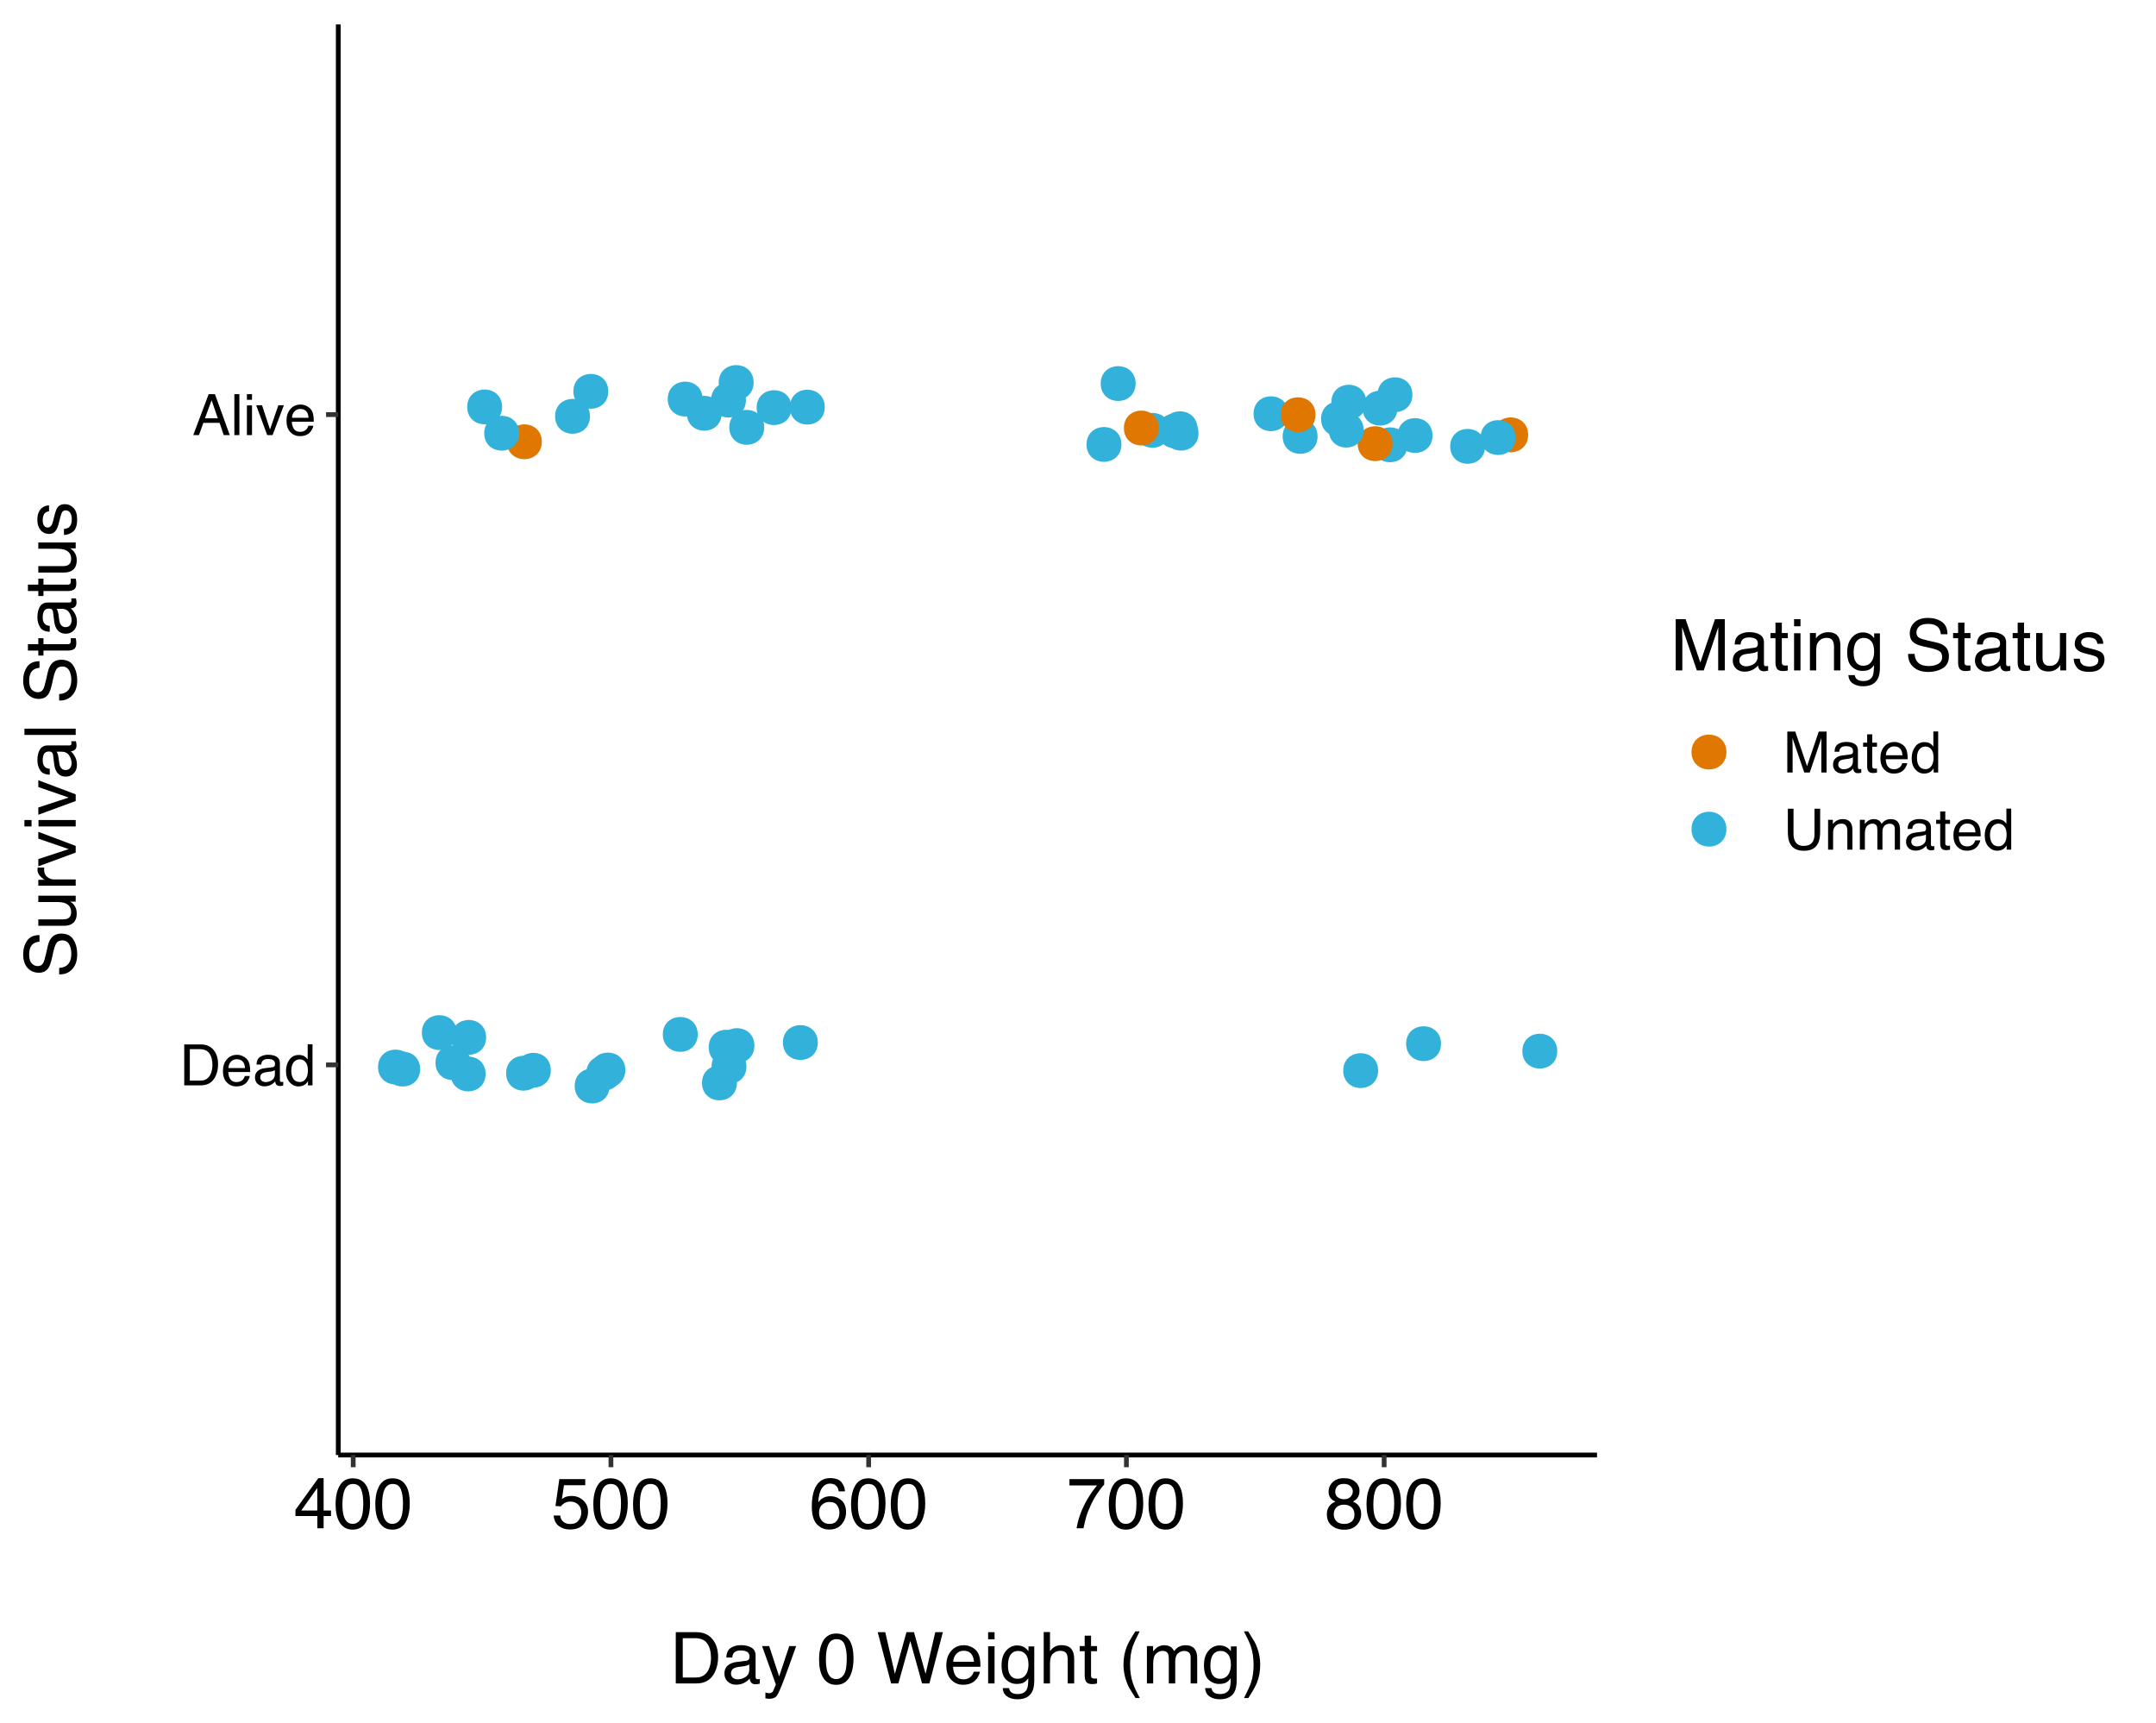 <?xml version="1.0" encoding="UTF-8"?>
<svg xmlns="http://www.w3.org/2000/svg" xmlns:xlink="http://www.w3.org/1999/xlink" width="483pt" height="386pt" viewBox="0 0 483 386" version="1.1">
<defs>
<g>
<symbol overflow="visible" id="glyph0-0">
<path style="stroke:none;" d="M 0.406 0 L 0.406 -9.172 L 7.703 -9.172 L 7.703 0 Z M 6.547 -1.156 L 6.547 -8.031 L 1.562 -8.031 L 1.562 -1.156 Z M 6.547 -1.156 "/>
</symbol>
<symbol overflow="visible" id="glyph0-1">
<path style="stroke:none;" d="M 4.5 -1.062 C 4.914 -1.062 5.258 -1.102 5.531 -1.188 C 6.02 -1.352 6.414 -1.664 6.719 -2.125 C 6.969 -2.5 7.145 -2.977 7.25 -3.562 C 7.312 -3.906 7.344 -4.223 7.344 -4.516 C 7.344 -5.648 7.117 -6.531 6.672 -7.156 C 6.223 -7.789 5.492 -8.109 4.484 -8.109 L 2.281 -8.109 L 2.281 -1.062 Z M 1.031 -9.172 L 4.75 -9.172 C 6.008 -9.172 6.988 -8.723 7.688 -7.828 C 8.301 -7.023 8.609 -5.992 8.609 -4.734 C 8.609 -3.754 8.426 -2.875 8.062 -2.094 C 7.414 -0.695 6.305 0 4.734 0 L 1.031 0 Z M 1.031 -9.172 "/>
</symbol>
<symbol overflow="visible" id="glyph0-2">
<path style="stroke:none;" d="M 3.609 -6.844 C 4.086 -6.844 4.547 -6.727 4.984 -6.5 C 5.43 -6.281 5.773 -5.992 6.016 -5.641 C 6.234 -5.305 6.379 -4.914 6.453 -4.469 C 6.523 -4.156 6.562 -3.66 6.562 -2.984 L 1.656 -2.984 C 1.676 -2.305 1.836 -1.758 2.141 -1.344 C 2.441 -0.938 2.906 -0.734 3.531 -0.734 C 4.113 -0.734 4.582 -0.926 4.938 -1.312 C 5.133 -1.539 5.273 -1.801 5.359 -2.094 L 6.469 -2.094 C 6.438 -1.852 6.336 -1.582 6.172 -1.281 C 6.016 -0.977 5.832 -0.727 5.625 -0.531 C 5.281 -0.195 4.859 0.023 4.359 0.141 C 4.086 0.203 3.781 0.234 3.438 0.234 C 2.602 0.234 1.895 -0.066 1.312 -0.672 C 0.738 -1.273 0.453 -2.125 0.453 -3.219 C 0.453 -4.289 0.742 -5.16 1.328 -5.828 C 1.91 -6.504 2.672 -6.844 3.609 -6.844 Z M 5.406 -3.875 C 5.363 -4.363 5.258 -4.754 5.094 -5.047 C 4.781 -5.586 4.266 -5.859 3.547 -5.859 C 3.023 -5.859 2.586 -5.672 2.234 -5.297 C 1.891 -4.93 1.707 -4.457 1.688 -3.875 Z M 3.5 -6.859 Z M 3.5 -6.859 "/>
</symbol>
<symbol overflow="visible" id="glyph0-3">
<path style="stroke:none;" d="M 1.688 -1.781 C 1.688 -1.457 1.805 -1.203 2.047 -1.016 C 2.285 -0.828 2.566 -0.734 2.891 -0.734 C 3.285 -0.734 3.664 -0.82 4.031 -1 C 4.656 -1.312 4.969 -1.812 4.969 -2.5 L 4.969 -3.406 C 4.832 -3.32 4.656 -3.25 4.438 -3.188 C 4.227 -3.125 4.02 -3.082 3.812 -3.062 L 3.125 -2.969 C 2.719 -2.914 2.41 -2.832 2.203 -2.719 C 1.859 -2.52 1.688 -2.207 1.688 -1.781 Z M 4.406 -4.062 C 4.664 -4.094 4.844 -4.195 4.938 -4.375 C 4.977 -4.477 5 -4.625 5 -4.812 C 5 -5.195 4.863 -5.473 4.594 -5.641 C 4.32 -5.816 3.93 -5.906 3.422 -5.906 C 2.836 -5.906 2.422 -5.75 2.172 -5.438 C 2.035 -5.258 1.945 -5 1.906 -4.656 L 0.859 -4.656 C 0.879 -5.477 1.145 -6.051 1.656 -6.375 C 2.176 -6.695 2.773 -6.859 3.453 -6.859 C 4.234 -6.859 4.875 -6.707 5.375 -6.406 C 5.852 -6.102 6.094 -5.633 6.094 -5 L 6.094 -1.156 C 6.094 -1.031 6.117 -0.93 6.172 -0.859 C 6.223 -0.797 6.32 -0.766 6.469 -0.766 C 6.52 -0.766 6.578 -0.766 6.641 -0.766 C 6.703 -0.773 6.77 -0.785 6.844 -0.797 L 6.844 0.031 C 6.664 0.082 6.531 0.113 6.438 0.125 C 6.352 0.133 6.227 0.141 6.062 0.141 C 5.676 0.141 5.395 0.004 5.219 -0.266 C 5.133 -0.41 5.07 -0.617 5.031 -0.891 C 4.801 -0.586 4.473 -0.328 4.047 -0.109 C 3.617 0.109 3.145 0.219 2.625 0.219 C 2 0.219 1.488 0.031 1.094 -0.344 C 0.707 -0.719 0.516 -1.188 0.516 -1.75 C 0.516 -2.375 0.707 -2.859 1.094 -3.203 C 1.477 -3.547 1.988 -3.754 2.625 -3.828 Z M 3.484 -6.859 Z M 3.484 -6.859 "/>
</symbol>
<symbol overflow="visible" id="glyph0-4">
<path style="stroke:none;" d="M 1.531 -3.266 C 1.531 -2.547 1.68 -1.945 1.984 -1.469 C 2.297 -0.988 2.785 -0.75 3.453 -0.75 C 3.973 -0.75 4.398 -0.973 4.734 -1.422 C 5.078 -1.867 5.25 -2.508 5.25 -3.344 C 5.25 -4.188 5.07 -4.812 4.719 -5.219 C 4.375 -5.625 3.945 -5.828 3.438 -5.828 C 2.875 -5.828 2.414 -5.609 2.062 -5.172 C 1.707 -4.742 1.531 -4.109 1.531 -3.266 Z M 3.234 -6.812 C 3.742 -6.812 4.172 -6.703 4.516 -6.484 C 4.711 -6.359 4.941 -6.141 5.203 -5.828 L 5.203 -9.203 L 6.281 -9.203 L 6.281 0 L 5.266 0 L 5.266 -0.938 C 5.004 -0.52 4.691 -0.219 4.328 -0.031 C 3.973 0.145 3.566 0.234 3.109 0.234 C 2.359 0.234 1.707 -0.078 1.156 -0.703 C 0.613 -1.328 0.344 -2.16 0.344 -3.203 C 0.344 -4.18 0.594 -5.023 1.094 -5.734 C 1.594 -6.453 2.305 -6.812 3.234 -6.812 Z M 3.234 -6.812 "/>
</symbol>
<symbol overflow="visible" id="glyph0-5">
<path style="stroke:none;" d="M 5.688 -3.766 L 4.297 -7.812 L 2.812 -3.766 Z M 3.641 -9.172 L 5.047 -9.172 L 8.375 0 L 7.016 0 L 6.094 -2.75 L 2.453 -2.75 L 1.469 0 L 0.188 0 Z M 3.641 -9.172 "/>
</symbol>
<symbol overflow="visible" id="glyph0-6">
<path style="stroke:none;" d="M 0.859 -9.172 L 1.984 -9.172 L 1.984 0 L 0.859 0 Z M 0.859 -9.172 "/>
</symbol>
<symbol overflow="visible" id="glyph0-7">
<path style="stroke:none;" d="M 0.828 -6.656 L 1.969 -6.656 L 1.969 0 L 0.828 0 Z M 0.828 -9.172 L 1.969 -9.172 L 1.969 -7.906 L 0.828 -7.906 Z M 0.828 -9.172 "/>
</symbol>
<symbol overflow="visible" id="glyph0-8">
<path style="stroke:none;" d="M 1.375 -6.688 L 3.156 -1.25 L 5.031 -6.688 L 6.266 -6.688 L 3.734 0 L 2.531 0 L 0.062 -6.688 Z M 1.375 -6.688 "/>
</symbol>
<symbol overflow="visible" id="glyph0-9">
<path style="stroke:none;" d="M 0.938 -9.172 L 2.719 -9.172 L 5.359 -1.422 L 7.984 -9.172 L 9.734 -9.172 L 9.734 0 L 8.562 0 L 8.562 -5.422 C 8.562 -5.609 8.562 -5.914 8.562 -6.344 C 8.57 -6.781 8.578 -7.242 8.578 -7.734 L 5.969 0 L 4.734 0 L 2.094 -7.734 L 2.094 -7.453 C 2.094 -7.234 2.098 -6.895 2.109 -6.438 C 2.117 -5.977 2.125 -5.641 2.125 -5.422 L 2.125 0 L 0.938 0 Z M 0.938 -9.172 "/>
</symbol>
<symbol overflow="visible" id="glyph0-10">
<path style="stroke:none;" d="M 1.047 -8.562 L 2.188 -8.562 L 2.188 -6.688 L 3.25 -6.688 L 3.25 -5.781 L 2.188 -5.781 L 2.188 -1.406 C 2.188 -1.176 2.266 -1.02 2.422 -0.938 C 2.516 -0.895 2.66 -0.875 2.859 -0.875 C 2.91 -0.875 2.969 -0.875 3.031 -0.875 C 3.094 -0.875 3.164 -0.879 3.25 -0.891 L 3.25 0 C 3.125 0.039 2.988 0.066 2.844 0.078 C 2.707 0.098 2.562 0.109 2.406 0.109 C 1.875 0.109 1.516 -0.023 1.328 -0.297 C 1.141 -0.566 1.047 -0.914 1.047 -1.344 L 1.047 -5.781 L 0.141 -5.781 L 0.141 -6.688 L 1.047 -6.688 Z M 1.047 -8.562 "/>
</symbol>
<symbol overflow="visible" id="glyph0-11">
<path style="stroke:none;" d="M 2.328 -9.172 L 2.328 -3.5 C 2.328 -2.832 2.453 -2.281 2.703 -1.844 C 3.066 -1.176 3.691 -0.844 4.578 -0.844 C 5.629 -0.844 6.344 -1.203 6.719 -1.922 C 6.926 -2.316 7.031 -2.844 7.031 -3.5 L 7.031 -9.172 L 8.297 -9.172 L 8.297 -4.031 C 8.297 -2.895 8.141 -2.023 7.828 -1.422 C 7.273 -0.305 6.223 0.25 4.672 0.25 C 3.117 0.25 2.066 -0.305 1.516 -1.422 C 1.211 -2.023 1.062 -2.895 1.062 -4.031 L 1.062 -9.172 Z M 4.688 -9.172 Z M 4.688 -9.172 "/>
</symbol>
<symbol overflow="visible" id="glyph0-12">
<path style="stroke:none;" d="M 0.828 -6.688 L 1.891 -6.688 L 1.891 -5.75 C 2.211 -6.133 2.551 -6.41 2.906 -6.578 C 3.258 -6.754 3.648 -6.844 4.078 -6.844 C 5.023 -6.844 5.664 -6.508 6 -5.844 C 6.188 -5.488 6.281 -4.973 6.281 -4.297 L 6.281 0 L 5.141 0 L 5.141 -4.219 C 5.141 -4.625 5.078 -4.953 4.953 -5.203 C 4.754 -5.617 4.395 -5.828 3.875 -5.828 C 3.602 -5.828 3.383 -5.801 3.219 -5.75 C 2.906 -5.656 2.633 -5.473 2.406 -5.203 C 2.219 -4.984 2.094 -4.754 2.031 -4.516 C 1.977 -4.273 1.953 -3.938 1.953 -3.5 L 1.953 0 L 0.828 0 Z M 3.469 -6.859 Z M 3.469 -6.859 "/>
</symbol>
<symbol overflow="visible" id="glyph0-13">
<path style="stroke:none;" d="M 0.828 -6.688 L 1.938 -6.688 L 1.938 -5.75 C 2.207 -6.07 2.445 -6.305 2.656 -6.453 C 3.031 -6.711 3.453 -6.844 3.922 -6.844 C 4.453 -6.844 4.883 -6.711 5.219 -6.453 C 5.395 -6.297 5.562 -6.07 5.719 -5.781 C 5.969 -6.145 6.258 -6.41 6.594 -6.578 C 6.926 -6.754 7.305 -6.844 7.734 -6.844 C 8.629 -6.844 9.238 -6.52 9.562 -5.875 C 9.738 -5.52 9.828 -5.047 9.828 -4.453 L 9.828 0 L 8.656 0 L 8.656 -4.656 C 8.656 -5.094 8.539 -5.395 8.312 -5.562 C 8.094 -5.727 7.828 -5.812 7.516 -5.812 C 7.066 -5.812 6.68 -5.664 6.359 -5.375 C 6.047 -5.082 5.891 -4.586 5.891 -3.891 L 5.891 0 L 4.75 0 L 4.75 -4.375 C 4.75 -4.82 4.695 -5.148 4.594 -5.359 C 4.414 -5.672 4.094 -5.828 3.625 -5.828 C 3.207 -5.828 2.82 -5.66 2.469 -5.328 C 2.125 -5.004 1.953 -4.41 1.953 -3.547 L 1.953 0 L 0.828 0 Z M 0.828 -6.688 "/>
</symbol>
<symbol overflow="visible" id="glyph1-0">
<path style="stroke:none;" d="M 0.516 0 L 0.516 -11.484 L 9.625 -11.484 L 9.625 0 Z M 8.188 -1.438 L 8.188 -10.047 L 1.953 -10.047 L 1.953 -1.438 Z M 8.188 -1.438 "/>
</symbol>
<symbol overflow="visible" id="glyph1-1">
<path style="stroke:none;" d="M 5.297 -3.969 L 5.297 -9.031 L 1.703 -3.969 Z M 5.312 0 L 5.312 -2.734 L 0.406 -2.734 L 0.406 -4.109 L 5.531 -11.219 L 6.719 -11.219 L 6.719 -3.969 L 8.375 -3.969 L 8.375 -2.734 L 6.719 -2.734 L 6.719 0 Z M 5.312 0 "/>
</symbol>
<symbol overflow="visible" id="glyph1-2">
<path style="stroke:none;" d="M 4.328 -11.188 C 5.773 -11.188 6.82 -10.594 7.469 -9.406 C 7.969 -8.477 8.219 -7.211 8.219 -5.609 C 8.219 -4.086 7.992 -2.832 7.547 -1.844 C 6.891 -0.406 5.816 0.312 4.328 0.312 C 2.984 0.312 1.984 -0.273 1.328 -1.453 C 0.773 -2.422 0.5 -3.727 0.5 -5.375 C 0.5 -6.645 0.664 -7.734 1 -8.641 C 1.613 -10.336 2.723 -11.188 4.328 -11.188 Z M 4.312 -0.984 C 5.039 -0.984 5.617 -1.305 6.047 -1.953 C 6.484 -2.598 6.703 -3.801 6.703 -5.562 C 6.703 -6.832 6.547 -7.875 6.234 -8.688 C 5.922 -9.508 5.316 -9.922 4.422 -9.922 C 3.586 -9.922 2.977 -9.531 2.594 -8.75 C 2.219 -7.977 2.031 -6.832 2.031 -5.312 C 2.031 -4.176 2.148 -3.258 2.391 -2.562 C 2.766 -1.508 3.406 -0.984 4.312 -0.984 Z M 4.312 -0.984 "/>
</symbol>
<symbol overflow="visible" id="glyph1-3">
<path style="stroke:none;" d="M 1.984 -2.859 C 2.078 -2.055 2.445 -1.5 3.094 -1.188 C 3.426 -1.031 3.812 -0.953 4.25 -0.953 C 5.082 -0.953 5.695 -1.219 6.094 -1.75 C 6.5 -2.281 6.703 -2.867 6.703 -3.516 C 6.703 -4.297 6.461 -4.898 5.984 -5.328 C 5.516 -5.754 4.945 -5.969 4.281 -5.969 C 3.789 -5.969 3.375 -5.875 3.031 -5.688 C 2.688 -5.5 2.391 -5.238 2.141 -4.906 L 0.922 -4.984 L 1.781 -11 L 7.594 -11 L 7.594 -9.641 L 2.828 -9.641 L 2.359 -6.531 C 2.617 -6.727 2.863 -6.879 3.094 -6.984 C 3.508 -7.148 3.992 -7.234 4.547 -7.234 C 5.566 -7.234 6.43 -6.898 7.141 -6.234 C 7.859 -5.578 8.219 -4.742 8.219 -3.734 C 8.219 -2.672 7.891 -1.734 7.234 -0.922 C 6.586 -0.117 5.547 0.281 4.109 0.281 C 3.203 0.281 2.395 0.023 1.688 -0.484 C 0.988 -1.004 0.598 -1.797 0.516 -2.859 Z M 1.984 -2.859 "/>
</symbol>
<symbol overflow="visible" id="glyph1-4">
<path style="stroke:none;" d="M 4.688 -11.234 C 5.938 -11.234 6.805 -10.91 7.297 -10.266 C 7.785 -9.617 8.031 -8.953 8.031 -8.266 L 6.641 -8.266 C 6.555 -8.703 6.426 -9.047 6.25 -9.297 C 5.906 -9.766 5.391 -10 4.703 -10 C 3.922 -10 3.297 -9.633 2.828 -8.906 C 2.367 -8.188 2.113 -7.148 2.062 -5.797 C 2.383 -6.266 2.789 -6.617 3.281 -6.859 C 3.727 -7.066 4.227 -7.172 4.781 -7.172 C 5.719 -7.172 6.535 -6.867 7.234 -6.266 C 7.93 -5.672 8.281 -4.781 8.281 -3.594 C 8.281 -2.57 7.945 -1.664 7.281 -0.875 C 6.625 -0.094 5.68 0.297 4.453 0.297 C 3.41 0.297 2.508 -0.098 1.75 -0.891 C 0.988 -1.691 0.609 -3.035 0.609 -4.922 C 0.609 -6.305 0.773 -7.484 1.109 -8.453 C 1.766 -10.305 2.957 -11.234 4.688 -11.234 Z M 4.578 -0.969 C 5.316 -0.969 5.867 -1.211 6.234 -1.703 C 6.609 -2.203 6.797 -2.789 6.797 -3.469 C 6.797 -4.039 6.629 -4.586 6.297 -5.109 C 5.973 -5.629 5.379 -5.891 4.516 -5.891 C 3.91 -5.891 3.379 -5.688 2.922 -5.281 C 2.461 -4.883 2.234 -4.281 2.234 -3.469 C 2.234 -2.758 2.441 -2.164 2.859 -1.688 C 3.273 -1.207 3.848 -0.969 4.578 -0.969 Z M 4.578 -0.969 "/>
</symbol>
<symbol overflow="visible" id="glyph1-5">
<path style="stroke:none;" d="M 8.375 -11 L 8.375 -9.781 C 8.008 -9.426 7.531 -8.816 6.938 -7.953 C 6.344 -7.086 5.816 -6.156 5.359 -5.156 C 4.898 -4.188 4.555 -3.301 4.328 -2.5 C 4.172 -1.977 3.973 -1.145 3.734 0 L 2.188 0 C 2.539 -2.133 3.32 -4.258 4.531 -6.375 C 5.238 -7.613 5.988 -8.688 6.781 -9.594 L 0.594 -9.594 L 0.594 -11 Z M 8.375 -11 "/>
</symbol>
<symbol overflow="visible" id="glyph1-6">
<path style="stroke:none;" d="M 4.359 -6.5 C 4.973 -6.5 5.453 -6.672 5.797 -7.016 C 6.148 -7.367 6.328 -7.785 6.328 -8.266 C 6.328 -8.68 6.16 -9.062 5.828 -9.406 C 5.492 -9.758 4.988 -9.938 4.312 -9.938 C 3.633 -9.938 3.145 -9.758 2.844 -9.406 C 2.539 -9.062 2.391 -8.656 2.391 -8.188 C 2.391 -7.656 2.582 -7.238 2.969 -6.938 C 3.363 -6.645 3.828 -6.5 4.359 -6.5 Z M 4.438 -0.969 C 5.094 -0.969 5.633 -1.141 6.062 -1.484 C 6.488 -1.836 6.703 -2.363 6.703 -3.062 C 6.703 -3.789 6.477 -4.344 6.031 -4.719 C 5.594 -5.094 5.031 -5.281 4.344 -5.281 C 3.664 -5.281 3.113 -5.086 2.688 -4.703 C 2.27 -4.316 2.062 -3.785 2.062 -3.109 C 2.062 -2.523 2.254 -2.02 2.641 -1.594 C 3.023 -1.176 3.625 -0.969 4.438 -0.969 Z M 2.438 -5.969 C 2.051 -6.133 1.75 -6.328 1.531 -6.547 C 1.113 -6.961 0.906 -7.504 0.906 -8.172 C 0.906 -9.004 1.207 -9.719 1.812 -10.312 C 2.414 -10.914 3.273 -11.219 4.391 -11.219 C 5.461 -11.219 6.301 -10.938 6.906 -10.375 C 7.52 -9.812 7.828 -9.148 7.828 -8.391 C 7.828 -7.691 7.648 -7.129 7.297 -6.703 C 7.098 -6.453 6.789 -6.211 6.375 -5.984 C 6.832 -5.766 7.195 -5.52 7.469 -5.25 C 7.957 -4.727 8.203 -4.051 8.203 -3.219 C 8.203 -2.227 7.867 -1.391 7.203 -0.703 C 6.547 -0.016 5.613 0.328 4.406 0.328 C 3.32 0.328 2.398 0.031 1.641 -0.562 C 0.891 -1.156 0.516 -2.016 0.516 -3.141 C 0.516 -3.805 0.676 -4.379 1 -4.859 C 1.32 -5.336 1.801 -5.707 2.438 -5.969 Z M 2.438 -5.969 "/>
</symbol>
<symbol overflow="visible" id="glyph1-7">
<path style="stroke:none;" d="M 5.625 -1.328 C 6.156 -1.328 6.586 -1.383 6.922 -1.5 C 7.523 -1.695 8.02 -2.086 8.406 -2.672 C 8.719 -3.129 8.941 -3.723 9.078 -4.453 C 9.148 -4.879 9.188 -5.281 9.188 -5.656 C 9.188 -7.07 8.906 -8.172 8.344 -8.953 C 7.781 -9.742 6.867 -10.141 5.609 -10.141 L 2.859 -10.141 L 2.859 -1.328 Z M 1.297 -11.484 L 5.938 -11.484 C 7.52 -11.484 8.742 -10.922 9.609 -9.797 C 10.391 -8.785 10.781 -7.492 10.781 -5.922 C 10.781 -4.703 10.551 -3.598 10.094 -2.609 C 9.281 -0.867 7.891 0 5.922 0 L 1.297 0 Z M 1.297 -11.484 "/>
</symbol>
<symbol overflow="visible" id="glyph1-8">
<path style="stroke:none;" d="M 2.109 -2.234 C 2.109 -1.828 2.254 -1.504 2.547 -1.266 C 2.848 -1.035 3.203 -0.922 3.609 -0.922 C 4.109 -0.922 4.586 -1.035 5.047 -1.266 C 5.828 -1.641 6.219 -2.258 6.219 -3.125 L 6.219 -4.266 C 6.051 -4.148 5.832 -4.055 5.562 -3.984 C 5.289 -3.91 5.023 -3.859 4.766 -3.828 L 3.906 -3.719 C 3.395 -3.656 3.016 -3.551 2.766 -3.406 C 2.328 -3.156 2.109 -2.766 2.109 -2.234 Z M 5.516 -5.078 C 5.836 -5.117 6.055 -5.254 6.172 -5.484 C 6.234 -5.609 6.266 -5.785 6.266 -6.016 C 6.266 -6.492 6.094 -6.844 5.75 -7.062 C 5.406 -7.281 4.914 -7.391 4.281 -7.391 C 3.551 -7.391 3.031 -7.191 2.719 -6.797 C 2.551 -6.578 2.441 -6.25 2.391 -5.812 L 1.078 -5.812 C 1.098 -6.844 1.43 -7.562 2.078 -7.969 C 2.723 -8.375 3.469 -8.578 4.312 -8.578 C 5.301 -8.578 6.102 -8.391 6.719 -8.016 C 7.32 -7.641 7.625 -7.055 7.625 -6.266 L 7.625 -1.438 C 7.625 -1.289 7.656 -1.172 7.719 -1.078 C 7.781 -0.992 7.906 -0.953 8.094 -0.953 C 8.156 -0.953 8.223 -0.957 8.297 -0.969 C 8.379 -0.977 8.469 -0.988 8.562 -1 L 8.562 0.047 C 8.344 0.109 8.176 0.145 8.062 0.156 C 7.945 0.176 7.789 0.188 7.594 0.188 C 7.102 0.188 6.75 0.008 6.531 -0.344 C 6.414 -0.52 6.336 -0.773 6.297 -1.109 C 6.004 -0.734 5.586 -0.406 5.047 -0.125 C 4.516 0.145 3.926 0.281 3.281 0.281 C 2.508 0.281 1.875 0.047 1.375 -0.422 C 0.883 -0.898 0.641 -1.492 0.641 -2.203 C 0.641 -2.973 0.879 -3.57 1.359 -4 C 1.848 -4.426 2.488 -4.691 3.281 -4.797 Z M 4.359 -8.578 Z M 4.359 -8.578 "/>
</symbol>
<symbol overflow="visible" id="glyph1-9">
<path style="stroke:none;" d="M 6.266 -8.375 L 7.812 -8.375 C 7.613 -7.832 7.176 -6.609 6.5 -4.703 C 5.988 -3.266 5.562 -2.094 5.219 -1.188 C 4.406 0.957 3.832 2.266 3.5 2.734 C 3.164 3.203 2.594 3.438 1.781 3.438 C 1.582 3.438 1.426 3.426 1.312 3.406 C 1.207 3.395 1.078 3.367 0.922 3.328 L 0.922 2.047 C 1.172 2.109 1.348 2.145 1.453 2.156 C 1.566 2.176 1.664 2.188 1.75 2.188 C 2.008 2.188 2.195 2.145 2.312 2.062 C 2.438 1.977 2.539 1.875 2.625 1.75 C 2.656 1.707 2.75 1.492 2.906 1.109 C 3.07 0.723 3.191 0.438 3.266 0.25 L 0.172 -8.375 L 1.766 -8.375 L 4 -1.562 Z M 4 -8.578 Z M 4 -8.578 "/>
</symbol>
<symbol overflow="visible" id="glyph1-10">
<path style="stroke:none;" d=""/>
</symbol>
<symbol overflow="visible" id="glyph1-11">
<path style="stroke:none;" d="M 1.984 -11.484 L 4.141 -2.141 L 6.734 -11.484 L 8.422 -11.484 L 11.016 -2.141 L 13.188 -11.484 L 14.891 -11.484 L 11.875 0 L 10.234 0 L 7.594 -9.516 L 4.922 0 L 3.297 0 L 0.297 -11.484 Z M 1.984 -11.484 "/>
</symbol>
<symbol overflow="visible" id="glyph1-12">
<path style="stroke:none;" d="M 4.516 -8.562 C 5.109 -8.562 5.68 -8.422 6.234 -8.141 C 6.797 -7.859 7.223 -7.5 7.516 -7.062 C 7.797 -6.633 7.984 -6.141 8.078 -5.578 C 8.16 -5.191 8.203 -4.578 8.203 -3.734 L 2.078 -3.734 C 2.098 -2.891 2.297 -2.207 2.672 -1.688 C 3.047 -1.176 3.629 -0.922 4.422 -0.922 C 5.148 -0.922 5.734 -1.164 6.172 -1.656 C 6.422 -1.938 6.598 -2.258 6.703 -2.625 L 8.094 -2.625 C 8.051 -2.32 7.926 -1.977 7.719 -1.594 C 7.52 -1.219 7.289 -0.91 7.031 -0.672 C 6.602 -0.254 6.078 0.023 5.453 0.172 C 5.109 0.254 4.723 0.297 4.297 0.297 C 3.254 0.297 2.367 -0.082 1.641 -0.844 C 0.922 -1.602 0.562 -2.664 0.562 -4.031 C 0.562 -5.375 0.926 -6.461 1.656 -7.297 C 2.383 -8.141 3.336 -8.562 4.516 -8.562 Z M 6.766 -4.859 C 6.703 -5.461 6.566 -5.945 6.359 -6.312 C 5.973 -6.988 5.332 -7.328 4.438 -7.328 C 3.789 -7.328 3.25 -7.094 2.812 -6.625 C 2.375 -6.164 2.141 -5.578 2.109 -4.859 Z M 4.391 -8.578 Z M 4.391 -8.578 "/>
</symbol>
<symbol overflow="visible" id="glyph1-13">
<path style="stroke:none;" d="M 1.031 -8.328 L 2.469 -8.328 L 2.469 0 L 1.031 0 Z M 1.031 -11.484 L 2.469 -11.484 L 2.469 -9.891 L 1.031 -9.891 Z M 1.031 -11.484 "/>
</symbol>
<symbol overflow="visible" id="glyph1-14">
<path style="stroke:none;" d="M 3.984 -8.516 C 4.641 -8.516 5.211 -8.352 5.703 -8.031 C 5.973 -7.852 6.242 -7.586 6.516 -7.234 L 6.516 -8.297 L 7.812 -8.297 L 7.812 -0.688 C 7.812 0.383 7.656 1.227 7.344 1.844 C 6.758 2.977 5.66 3.547 4.047 3.547 C 3.141 3.547 2.379 3.344 1.766 2.938 C 1.148 2.531 0.805 1.898 0.734 1.047 L 2.172 1.047 C 2.234 1.422 2.367 1.707 2.578 1.906 C 2.891 2.219 3.391 2.375 4.078 2.375 C 5.148 2.375 5.852 1.992 6.188 1.234 C 6.383 0.785 6.477 -0.016 6.469 -1.172 C 6.188 -0.742 5.848 -0.422 5.453 -0.203 C 5.055 0.004 4.531 0.109 3.875 0.109 C 2.969 0.109 2.176 -0.211 1.5 -0.859 C 0.82 -1.504 0.484 -2.57 0.484 -4.062 C 0.484 -5.457 0.82 -6.547 1.5 -7.328 C 2.188 -8.117 3.016 -8.516 3.984 -8.516 Z M 6.516 -4.219 C 6.516 -5.258 6.301 -6.031 5.875 -6.531 C 5.445 -7.031 4.906 -7.281 4.25 -7.281 C 3.258 -7.281 2.582 -6.816 2.219 -5.891 C 2.02 -5.391 1.922 -4.738 1.922 -3.938 C 1.922 -3 2.113 -2.281 2.5 -1.781 C 2.883 -1.289 3.398 -1.047 4.047 -1.047 C 5.055 -1.047 5.766 -1.504 6.172 -2.422 C 6.398 -2.93 6.516 -3.531 6.516 -4.219 Z M 4.156 -8.578 Z M 4.156 -8.578 "/>
</symbol>
<symbol overflow="visible" id="glyph1-15">
<path style="stroke:none;" d="M 1.031 -11.516 L 2.438 -11.516 L 2.438 -7.234 C 2.77 -7.66 3.07 -7.957 3.344 -8.125 C 3.789 -8.426 4.352 -8.578 5.031 -8.578 C 6.25 -8.578 7.07 -8.148 7.5 -7.297 C 7.738 -6.836 7.859 -6.195 7.859 -5.375 L 7.859 0 L 6.406 0 L 6.406 -5.281 C 6.406 -5.895 6.328 -6.344 6.172 -6.625 C 5.922 -7.082 5.441 -7.312 4.734 -7.312 C 4.148 -7.312 3.617 -7.109 3.141 -6.703 C 2.672 -6.305 2.438 -5.551 2.438 -4.438 L 2.438 0 L 1.031 0 Z M 1.031 -11.516 "/>
</symbol>
<symbol overflow="visible" id="glyph1-16">
<path style="stroke:none;" d="M 1.312 -10.703 L 2.734 -10.703 L 2.734 -8.375 L 4.078 -8.375 L 4.078 -7.219 L 2.734 -7.219 L 2.734 -1.766 C 2.734 -1.473 2.832 -1.273 3.031 -1.172 C 3.145 -1.117 3.328 -1.094 3.578 -1.094 C 3.648 -1.094 3.723 -1.094 3.797 -1.094 C 3.879 -1.094 3.973 -1.098 4.078 -1.109 L 4.078 0 C 3.91 0.051 3.738 0.086 3.562 0.109 C 3.395 0.129 3.207 0.141 3 0.141 C 2.344 0.141 1.895 -0.023 1.656 -0.359 C 1.426 -0.703 1.312 -1.145 1.312 -1.688 L 1.312 -7.219 L 0.188 -7.219 L 0.188 -8.375 L 1.312 -8.375 Z M 1.312 -10.703 "/>
</symbol>
<symbol overflow="visible" id="glyph1-17">
<path style="stroke:none;" d="M 4.734 -11.672 C 3.922 -10.078 3.391 -8.906 3.141 -8.156 C 2.773 -7.02 2.594 -5.703 2.594 -4.203 C 2.594 -2.691 2.801 -1.312 3.219 -0.062 C 3.477 0.707 3.992 1.816 4.766 3.266 L 3.812 3.266 C 3.051 2.078 2.578 1.316 2.391 0.984 C 2.211 0.66 2.02 0.219 1.812 -0.344 C 1.52 -1.113 1.316 -1.938 1.203 -2.812 C 1.141 -3.27 1.109 -3.703 1.109 -4.109 C 1.109 -5.648 1.352 -7.023 1.844 -8.234 C 2.145 -8.992 2.785 -10.141 3.766 -11.672 Z M 4.734 -11.672 "/>
</symbol>
<symbol overflow="visible" id="glyph1-18">
<path style="stroke:none;" d="M 1.031 -8.375 L 2.422 -8.375 L 2.422 -7.188 C 2.754 -7.594 3.055 -7.891 3.328 -8.078 C 3.797 -8.398 4.32 -8.562 4.906 -8.562 C 5.57 -8.562 6.109 -8.395 6.516 -8.062 C 6.742 -7.875 6.953 -7.598 7.141 -7.234 C 7.453 -7.68 7.816 -8.016 8.234 -8.234 C 8.66 -8.453 9.141 -8.562 9.672 -8.562 C 10.797 -8.562 11.562 -8.156 11.969 -7.344 C 12.188 -6.906 12.297 -6.316 12.297 -5.578 L 12.297 0 L 10.828 0 L 10.828 -5.812 C 10.828 -6.375 10.688 -6.758 10.406 -6.969 C 10.133 -7.176 9.797 -7.281 9.391 -7.281 C 8.836 -7.281 8.363 -7.094 7.969 -6.719 C 7.57 -6.352 7.375 -5.738 7.375 -4.875 L 7.375 0 L 5.938 0 L 5.938 -5.469 C 5.938 -6.031 5.867 -6.441 5.734 -6.703 C 5.523 -7.098 5.129 -7.297 4.547 -7.297 C 4.016 -7.297 3.531 -7.086 3.094 -6.672 C 2.656 -6.266 2.438 -5.52 2.438 -4.438 L 2.438 0 L 1.031 0 Z M 1.031 -8.375 "/>
</symbol>
<symbol overflow="visible" id="glyph1-19">
<path style="stroke:none;" d="M 0.562 3.266 C 1.383 1.648 1.914 0.473 2.156 -0.266 C 2.52 -1.391 2.703 -2.703 2.703 -4.203 C 2.703 -5.711 2.492 -7.094 2.078 -8.344 C 1.816 -9.113 1.301 -10.223 0.531 -11.672 L 1.484 -11.672 C 2.285 -10.391 2.77 -9.598 2.938 -9.297 C 3.102 -8.992 3.285 -8.582 3.484 -8.062 C 3.734 -7.406 3.91 -6.758 4.016 -6.125 C 4.129 -5.488 4.188 -4.879 4.188 -4.297 C 4.188 -2.754 3.941 -1.379 3.453 -0.172 C 3.141 0.609 2.5 1.754 1.531 3.266 Z M 0.562 3.266 "/>
</symbol>
<symbol overflow="visible" id="glyph1-20">
<path style="stroke:none;" d="M 1.188 -11.484 L 3.406 -11.484 L 6.703 -1.781 L 9.984 -11.484 L 12.188 -11.484 L 12.188 0 L 10.703 0 L 10.703 -6.781 C 10.703 -7.008 10.707 -7.395 10.719 -7.938 C 10.727 -8.477 10.734 -9.062 10.734 -9.688 L 7.469 0 L 5.922 0 L 2.625 -9.688 L 2.625 -9.328 C 2.625 -9.047 2.629 -8.617 2.641 -8.047 C 2.66 -7.473 2.672 -7.051 2.672 -6.781 L 2.672 0 L 1.188 0 Z M 1.188 -11.484 "/>
</symbol>
<symbol overflow="visible" id="glyph1-21">
<path style="stroke:none;" d="M 1.031 -8.375 L 2.375 -8.375 L 2.375 -7.188 C 2.77 -7.676 3.188 -8.023 3.625 -8.234 C 4.07 -8.453 4.566 -8.562 5.109 -8.562 C 6.297 -8.562 7.098 -8.145 7.516 -7.312 C 7.742 -6.863 7.859 -6.219 7.859 -5.375 L 7.859 0 L 6.422 0 L 6.422 -5.281 C 6.422 -5.789 6.348 -6.203 6.203 -6.516 C 5.953 -7.035 5.5 -7.297 4.844 -7.297 C 4.508 -7.297 4.234 -7.258 4.016 -7.188 C 3.629 -7.07 3.289 -6.844 3 -6.5 C 2.77 -6.227 2.617 -5.941 2.547 -5.641 C 2.473 -5.348 2.438 -4.93 2.438 -4.391 L 2.438 0 L 1.031 0 Z M 4.344 -8.578 Z M 4.344 -8.578 "/>
</symbol>
<symbol overflow="visible" id="glyph1-22">
<path style="stroke:none;" d="M 2.234 -3.703 C 2.273 -3.055 2.43 -2.531 2.703 -2.125 C 3.211 -1.363 4.117 -0.984 5.422 -0.984 C 6.004 -0.984 6.535 -1.066 7.016 -1.234 C 7.941 -1.555 8.406 -2.133 8.406 -2.969 C 8.406 -3.594 8.211 -4.035 7.828 -4.297 C 7.43 -4.555 6.812 -4.785 5.969 -4.984 L 4.406 -5.328 C 3.395 -5.555 2.676 -5.812 2.25 -6.094 C 1.52 -6.57 1.156 -7.285 1.156 -8.234 C 1.156 -9.266 1.508 -10.109 2.219 -10.766 C 2.938 -11.43 3.953 -11.766 5.266 -11.766 C 6.461 -11.766 7.484 -11.473 8.328 -10.891 C 9.172 -10.316 9.594 -9.391 9.594 -8.109 L 8.125 -8.109 C 8.051 -8.723 7.883 -9.195 7.625 -9.531 C 7.156 -10.125 6.352 -10.422 5.219 -10.422 C 4.301 -10.422 3.641 -10.227 3.234 -9.844 C 2.836 -9.457 2.641 -9.008 2.641 -8.5 C 2.641 -7.938 2.875 -7.523 3.344 -7.266 C 3.645 -7.098 4.336 -6.891 5.422 -6.641 L 7.031 -6.281 C 7.812 -6.102 8.41 -5.859 8.828 -5.547 C 9.555 -5.016 9.922 -4.238 9.922 -3.219 C 9.922 -1.945 9.457 -1.035 8.531 -0.484 C 7.613 0.066 6.539 0.344 5.312 0.344 C 3.883 0.344 2.77 -0.023 1.969 -0.766 C 1.156 -1.484 0.758 -2.461 0.781 -3.703 Z M 5.375 -11.797 Z M 5.375 -11.797 "/>
</symbol>
<symbol overflow="visible" id="glyph1-23">
<path style="stroke:none;" d="M 2.438 -8.375 L 2.438 -2.812 C 2.438 -2.383 2.504 -2.035 2.641 -1.766 C 2.891 -1.266 3.359 -1.016 4.047 -1.016 C 5.023 -1.016 5.691 -1.453 6.047 -2.328 C 6.234 -2.797 6.328 -3.441 6.328 -4.266 L 6.328 -8.375 L 7.734 -8.375 L 7.734 0 L 6.406 0 L 6.422 -1.234 C 6.242 -0.922 6.02 -0.656 5.75 -0.438 C 5.207 0.008 4.555 0.234 3.797 0.234 C 2.598 0.234 1.785 -0.164 1.359 -0.969 C 1.117 -1.395 1 -1.969 1 -2.688 L 1 -8.375 Z M 4.375 -8.578 Z M 4.375 -8.578 "/>
</symbol>
<symbol overflow="visible" id="glyph1-24">
<path style="stroke:none;" d="M 1.875 -2.625 C 1.914 -2.156 2.031 -1.797 2.219 -1.547 C 2.57 -1.098 3.188 -0.875 4.062 -0.875 C 4.582 -0.875 5.039 -0.984 5.438 -1.203 C 5.832 -1.43 6.031 -1.785 6.031 -2.266 C 6.031 -2.617 5.875 -2.891 5.562 -3.078 C 5.352 -3.191 4.953 -3.328 4.359 -3.484 L 3.234 -3.766 C 2.523 -3.941 2 -4.141 1.656 -4.359 C 1.051 -4.734 0.75 -5.258 0.75 -5.938 C 0.75 -6.727 1.035 -7.367 1.609 -7.859 C 2.18 -8.348 2.945 -8.594 3.906 -8.594 C 5.164 -8.594 6.078 -8.223 6.641 -7.484 C 6.984 -7.016 7.148 -6.508 7.141 -5.969 L 5.812 -5.969 C 5.789 -6.281 5.68 -6.566 5.484 -6.828 C 5.16 -7.203 4.598 -7.391 3.797 -7.391 C 3.266 -7.391 2.863 -7.285 2.594 -7.078 C 2.32 -6.879 2.188 -6.613 2.188 -6.281 C 2.188 -5.914 2.363 -5.625 2.719 -5.406 C 2.926 -5.27 3.234 -5.156 3.641 -5.062 L 4.578 -4.828 C 5.586 -4.586 6.266 -4.352 6.609 -4.125 C 7.148 -3.758 7.422 -3.191 7.422 -2.422 C 7.422 -1.68 7.141 -1.035 6.578 -0.484 C 6.016 0.055 5.156 0.328 4 0.328 C 2.75 0.328 1.863 0.047 1.344 -0.516 C 0.832 -1.086 0.555 -1.789 0.516 -2.625 Z M 3.953 -8.578 Z M 3.953 -8.578 "/>
</symbol>
<symbol overflow="visible" id="glyph2-0">
<path style="stroke:none;" d="M 0 -0.516 L -11.484 -0.516 L -11.484 -9.625 L 0 -9.625 Z M -1.438 -8.188 L -10.047 -8.188 L -10.047 -1.953 L -1.438 -1.953 Z M -1.438 -8.188 "/>
</symbol>
<symbol overflow="visible" id="glyph2-1">
<path style="stroke:none;" d="M -3.703 -2.234 C -3.055 -2.273 -2.531 -2.43 -2.125 -2.703 C -1.363 -3.211 -0.984 -4.117 -0.984 -5.422 C -0.984 -6.004 -1.066 -6.535 -1.234 -7.016 C -1.555 -7.941 -2.133 -8.406 -2.969 -8.406 C -3.594 -8.406 -4.035 -8.211 -4.297 -7.828 C -4.555 -7.43 -4.785 -6.812 -4.984 -5.969 L -5.328 -4.406 C -5.555 -3.395 -5.812 -2.676 -6.094 -2.25 C -6.57 -1.52 -7.285 -1.156 -8.234 -1.156 C -9.266 -1.156 -10.109 -1.508 -10.766 -2.219 C -11.43 -2.938 -11.766 -3.953 -11.766 -5.266 C -11.766 -6.461 -11.473 -7.484 -10.891 -8.328 C -10.316 -9.172 -9.391 -9.594 -8.109 -9.594 L -8.109 -8.125 C -8.723 -8.051 -9.195 -7.883 -9.531 -7.625 C -10.125 -7.156 -10.422 -6.352 -10.422 -5.219 C -10.422 -4.301 -10.227 -3.641 -9.844 -3.234 C -9.457 -2.836 -9.008 -2.641 -8.5 -2.641 C -7.938 -2.641 -7.523 -2.875 -7.266 -3.344 C -7.098 -3.645 -6.891 -4.336 -6.641 -5.422 L -6.281 -7.031 C -6.102 -7.812 -5.859 -8.41 -5.547 -8.828 C -5.016 -9.555 -4.238 -9.922 -3.219 -9.922 C -1.945 -9.922 -1.035 -9.457 -0.484 -8.531 C 0.066 -7.613 0.344 -6.539 0.344 -5.312 C 0.344 -3.883 -0.023 -2.77 -0.766 -1.969 C -1.484 -1.156 -2.461 -0.758 -3.703 -0.781 Z M -11.797 -5.375 Z M -11.797 -5.375 "/>
</symbol>
<symbol overflow="visible" id="glyph2-2">
<path style="stroke:none;" d="M -8.375 -2.438 L -2.812 -2.438 C -2.383 -2.438 -2.035 -2.504 -1.766 -2.641 C -1.266 -2.891 -1.016 -3.359 -1.016 -4.047 C -1.016 -5.023 -1.453 -5.691 -2.328 -6.047 C -2.797 -6.234 -3.441 -6.328 -4.266 -6.328 L -8.375 -6.328 L -8.375 -7.734 L 0 -7.734 L 0 -6.406 L -1.234 -6.422 C -0.922 -6.242 -0.656 -6.02 -0.438 -5.75 C 0.008 -5.207 0.234 -4.555 0.234 -3.797 C 0.234 -2.598 -0.164 -1.785 -0.969 -1.359 C -1.395 -1.117 -1.969 -1 -2.688 -1 L -8.375 -1 Z M -8.578 -4.375 Z M -8.578 -4.375 "/>
</symbol>
<symbol overflow="visible" id="glyph2-3">
<path style="stroke:none;" d="M -8.375 -1.078 L -8.375 -2.406 L -6.922 -2.406 C -7.203 -2.52 -7.547 -2.789 -7.953 -3.219 C -8.359 -3.645 -8.562 -4.133 -8.562 -4.688 C -8.562 -4.719 -8.555 -4.766 -8.547 -4.828 C -8.547 -4.891 -8.535 -4.992 -8.516 -5.141 L -7.031 -5.141 C -7.051 -5.055 -7.062 -4.977 -7.062 -4.906 C -7.07 -4.844 -7.078 -4.77 -7.078 -4.688 C -7.078 -3.977 -6.848 -3.43 -6.391 -3.047 C -5.93 -2.672 -5.406 -2.484 -4.812 -2.484 L 0 -2.484 L 0 -1.078 Z M -8.375 -1.078 "/>
</symbol>
<symbol overflow="visible" id="glyph2-4">
<path style="stroke:none;" d="M -8.375 -1.719 L -1.562 -3.953 L -8.375 -6.297 L -8.375 -7.828 L 0 -4.672 L 0 -3.172 L -8.375 -0.094 Z M -8.375 -1.719 "/>
</symbol>
<symbol overflow="visible" id="glyph2-5">
<path style="stroke:none;" d="M -8.328 -1.031 L -8.328 -2.469 L 0 -2.469 L 0 -1.031 Z M -11.484 -1.031 L -11.484 -2.469 L -9.891 -2.469 L -9.891 -1.031 Z M -11.484 -1.031 "/>
</symbol>
<symbol overflow="visible" id="glyph2-6">
<path style="stroke:none;" d="M -2.234 -2.109 C -1.828 -2.109 -1.504 -2.254 -1.266 -2.547 C -1.035 -2.848 -0.922 -3.203 -0.922 -3.609 C -0.922 -4.109 -1.035 -4.586 -1.266 -5.047 C -1.641 -5.828 -2.258 -6.219 -3.125 -6.219 L -4.266 -6.219 C -4.148 -6.051 -4.055 -5.832 -3.984 -5.562 C -3.91 -5.289 -3.859 -5.023 -3.828 -4.766 L -3.719 -3.906 C -3.656 -3.395 -3.551 -3.016 -3.406 -2.766 C -3.156 -2.328 -2.766 -2.109 -2.234 -2.109 Z M -5.078 -5.516 C -5.117 -5.836 -5.254 -6.055 -5.484 -6.172 C -5.609 -6.234 -5.785 -6.266 -6.016 -6.266 C -6.492 -6.266 -6.844 -6.094 -7.062 -5.75 C -7.281 -5.406 -7.391 -4.914 -7.391 -4.281 C -7.391 -3.551 -7.191 -3.031 -6.797 -2.719 C -6.578 -2.551 -6.25 -2.441 -5.812 -2.391 L -5.812 -1.078 C -6.844 -1.098 -7.562 -1.43 -7.969 -2.078 C -8.375 -2.723 -8.578 -3.469 -8.578 -4.312 C -8.578 -5.301 -8.391 -6.102 -8.016 -6.719 C -7.641 -7.32 -7.055 -7.625 -6.266 -7.625 L -1.438 -7.625 C -1.289 -7.625 -1.172 -7.656 -1.078 -7.719 C -0.992 -7.781 -0.953 -7.906 -0.953 -8.094 C -0.953 -8.156 -0.957 -8.223 -0.969 -8.297 C -0.977 -8.379 -0.988 -8.469 -1 -8.562 L 0.047 -8.562 C 0.109 -8.344 0.145 -8.176 0.156 -8.062 C 0.176 -7.945 0.188 -7.789 0.188 -7.594 C 0.188 -7.102 0.008 -6.75 -0.344 -6.531 C -0.52 -6.414 -0.773 -6.336 -1.109 -6.297 C -0.734 -6.004 -0.406 -5.586 -0.125 -5.047 C 0.145 -4.516 0.281 -3.926 0.281 -3.281 C 0.281 -2.508 0.047 -1.875 -0.422 -1.375 C -0.898 -0.883 -1.492 -0.641 -2.203 -0.641 C -2.973 -0.641 -3.57 -0.879 -4 -1.359 C -4.426 -1.848 -4.691 -2.488 -4.797 -3.281 Z M -8.578 -4.359 Z M -8.578 -4.359 "/>
</symbol>
<symbol overflow="visible" id="glyph2-7">
<path style="stroke:none;" d="M -11.484 -1.078 L -11.484 -2.484 L 0 -2.484 L 0 -1.078 Z M -11.484 -1.078 "/>
</symbol>
<symbol overflow="visible" id="glyph2-8">
<path style="stroke:none;" d=""/>
</symbol>
<symbol overflow="visible" id="glyph2-9">
<path style="stroke:none;" d="M -10.703 -1.312 L -10.703 -2.734 L -8.375 -2.734 L -8.375 -4.078 L -7.219 -4.078 L -7.219 -2.734 L -1.766 -2.734 C -1.473 -2.734 -1.273 -2.832 -1.172 -3.031 C -1.117 -3.145 -1.094 -3.328 -1.094 -3.578 C -1.094 -3.648 -1.094 -3.723 -1.094 -3.797 C -1.094 -3.879 -1.098 -3.973 -1.109 -4.078 L 0 -4.078 C 0.051 -3.91 0.086 -3.738 0.109 -3.562 C 0.129 -3.395 0.141 -3.207 0.141 -3 C 0.141 -2.344 -0.023 -1.895 -0.359 -1.656 C -0.703 -1.426 -1.145 -1.312 -1.688 -1.312 L -7.219 -1.312 L -7.219 -0.188 L -8.375 -0.188 L -8.375 -1.312 Z M -10.703 -1.312 "/>
</symbol>
<symbol overflow="visible" id="glyph2-10">
<path style="stroke:none;" d="M -2.625 -1.875 C -2.156 -1.914 -1.797 -2.031 -1.547 -2.219 C -1.098 -2.57 -0.875 -3.188 -0.875 -4.062 C -0.875 -4.582 -0.984 -5.039 -1.203 -5.438 C -1.43 -5.832 -1.785 -6.031 -2.266 -6.031 C -2.617 -6.031 -2.891 -5.875 -3.078 -5.562 C -3.191 -5.352 -3.328 -4.953 -3.484 -4.359 L -3.766 -3.234 C -3.941 -2.523 -4.141 -2 -4.359 -1.656 C -4.734 -1.051 -5.258 -0.75 -5.938 -0.75 C -6.727 -0.75 -7.367 -1.035 -7.859 -1.609 C -8.348 -2.18 -8.594 -2.945 -8.594 -3.906 C -8.594 -5.164 -8.223 -6.078 -7.484 -6.641 C -7.016 -6.984 -6.508 -7.148 -5.969 -7.141 L -5.969 -5.812 C -6.281 -5.789 -6.566 -5.68 -6.828 -5.484 C -7.203 -5.16 -7.391 -4.598 -7.391 -3.797 C -7.391 -3.266 -7.285 -2.863 -7.078 -2.594 C -6.879 -2.32 -6.613 -2.188 -6.281 -2.188 C -5.914 -2.188 -5.625 -2.363 -5.406 -2.719 C -5.27 -2.926 -5.156 -3.234 -5.062 -3.641 L -4.828 -4.578 C -4.586 -5.586 -4.352 -6.266 -4.125 -6.609 C -3.758 -7.148 -3.191 -7.422 -2.422 -7.422 C -1.68 -7.422 -1.035 -7.141 -0.484 -6.578 C 0.055 -6.016 0.328 -5.156 0.328 -4 C 0.328 -2.75 0.047 -1.863 -0.516 -1.344 C -1.086 -0.832 -1.789 -0.555 -2.625 -0.516 Z M -8.578 -3.953 Z M -8.578 -3.953 "/>
</symbol>
</g>
<clipPath id="clip1">
  <path d="M 75.781 5.48 L 357.777 5.48 L 357.777 325.977 L 75.781 325.977 Z M 75.781 5.48 "/>
</clipPath>
</defs>
<g id="surface16">
<rect x="0" y="0" width="483" height="386" style="fill:rgb(100%,100%,100%);fill-opacity:1;stroke:none;"/>
<rect x="0" y="0" width="483" height="386" style="fill:rgb(100%,100%,100%);fill-opacity:1;stroke:none;"/>
<path style="fill:none;stroke-width:1.067;stroke-linecap:round;stroke-linejoin:round;stroke:rgb(100%,100%,100%);stroke-opacity:1;stroke-miterlimit:10;" d="M 0 386 L 483 386 L 483 0 L 0 0 Z M 0 386 "/>
<g clip-path="url(#clip1)" clip-rule="nonzero">
<path style=" stroke:none;fill-rule:nonzero;fill:rgb(100%,100%,100%);fill-opacity:1;" d="M 75.781 325.977 L 357.777 325.977 L 357.777 5.48 L 75.781 5.48 Z M 75.781 325.977 "/>
</g>
<path style="fill-rule:nonzero;fill:rgb(19.608%,69.804%,85.49%);fill-opacity:1;stroke-width:0.709;stroke-linecap:round;stroke-linejoin:round;stroke:rgb(19.608%,69.804%,85.49%);stroke-opacity:1;stroke-miterlimit:10;" d="M 170.852 95.738 C 170.852 100.48 163.738 100.48 163.738 95.738 C 163.738 91 170.852 91 170.852 95.738 "/>
<path style="fill-rule:nonzero;fill:rgb(19.608%,69.804%,85.49%);fill-opacity:1;stroke-width:0.709;stroke-linecap:round;stroke-linejoin:round;stroke:rgb(19.608%,69.804%,85.49%);stroke-opacity:1;stroke-miterlimit:10;" d="M 166.867 238.938 C 166.867 243.676 159.758 243.676 159.758 238.938 C 159.758 234.195 166.867 234.195 166.867 238.938 "/>
<path style="fill-rule:nonzero;fill:rgb(19.608%,69.804%,85.49%);fill-opacity:1;stroke-width:0.709;stroke-linecap:round;stroke-linejoin:round;stroke:rgb(19.608%,69.804%,85.49%);stroke-opacity:1;stroke-miterlimit:10;" d="M 168.484 85.699 C 168.484 90.438 161.371 90.438 161.371 85.699 C 161.371 80.957 168.484 80.957 168.484 85.699 "/>
<path style="fill-rule:nonzero;fill:rgb(19.608%,69.804%,85.49%);fill-opacity:1;stroke-width:0.709;stroke-linecap:round;stroke-linejoin:round;stroke:rgb(19.608%,69.804%,85.49%);stroke-opacity:1;stroke-miterlimit:10;" d="M 161.324 92.586 C 161.324 97.328 154.215 97.328 154.215 92.586 C 154.215 87.848 161.324 87.848 161.324 92.586 "/>
<path style="fill-rule:nonzero;fill:rgb(19.608%,69.804%,85.49%);fill-opacity:1;stroke-width:0.709;stroke-linecap:round;stroke-linejoin:round;stroke:rgb(19.608%,69.804%,85.49%);stroke-opacity:1;stroke-miterlimit:10;" d="M 182.859 233.566 C 182.859 238.309 175.75 238.309 175.75 233.566 C 175.75 228.828 182.859 228.828 182.859 233.566 "/>
<path style="fill-rule:nonzero;fill:rgb(19.608%,69.804%,85.49%);fill-opacity:1;stroke-width:0.709;stroke-linecap:round;stroke-linejoin:round;stroke:rgb(19.608%,69.804%,85.49%);stroke-opacity:1;stroke-miterlimit:10;" d="M 166.75 89.633 C 166.75 94.375 159.641 94.375 159.641 89.633 C 159.641 84.895 166.75 84.895 166.75 89.633 "/>
<path style="fill-rule:nonzero;fill:rgb(19.608%,69.804%,85.49%);fill-opacity:1;stroke-width:0.709;stroke-linecap:round;stroke-linejoin:round;stroke:rgb(19.608%,69.804%,85.49%);stroke-opacity:1;stroke-miterlimit:10;" d="M 184.418 91.211 C 184.418 95.949 177.309 95.949 177.309 91.211 C 177.309 86.469 184.418 86.469 184.418 91.211 "/>
<path style="fill-rule:nonzero;fill:rgb(19.608%,69.804%,85.49%);fill-opacity:1;stroke-width:0.709;stroke-linecap:round;stroke-linejoin:round;stroke:rgb(19.608%,69.804%,85.49%);stroke-opacity:1;stroke-miterlimit:10;" d="M 157.051 89.402 C 157.051 94.145 149.941 94.145 149.941 89.402 C 149.941 84.664 157.051 84.664 157.051 89.402 "/>
<path style="fill-rule:nonzero;fill:rgb(19.608%,69.804%,85.49%);fill-opacity:1;stroke-width:0.709;stroke-linecap:round;stroke-linejoin:round;stroke:rgb(19.608%,69.804%,85.49%);stroke-opacity:1;stroke-miterlimit:10;" d="M 123.043 239.773 C 123.043 244.516 115.934 244.516 115.934 239.773 C 115.934 235.035 123.043 235.035 123.043 239.773 "/>
<path style="fill-rule:nonzero;fill:rgb(19.608%,69.804%,85.49%);fill-opacity:1;stroke-width:0.709;stroke-linecap:round;stroke-linejoin:round;stroke:rgb(19.608%,69.804%,85.49%);stroke-opacity:1;stroke-miterlimit:10;" d="M 138.805 240.422 C 138.805 245.164 131.695 245.164 131.695 240.422 C 131.695 235.684 138.805 235.684 138.805 240.422 "/>
<path style="fill-rule:nonzero;fill:rgb(19.608%,69.804%,85.49%);fill-opacity:1;stroke-width:0.709;stroke-linecap:round;stroke-linejoin:round;stroke:rgb(19.608%,69.804%,85.49%);stroke-opacity:1;stroke-miterlimit:10;" d="M 155.953 231.742 C 155.953 236.484 148.844 236.484 148.844 231.742 C 148.844 227.004 155.953 227.004 155.953 231.742 "/>
<path style="fill-rule:nonzero;fill:rgb(19.608%,69.804%,85.49%);fill-opacity:1;stroke-width:0.709;stroke-linecap:round;stroke-linejoin:round;stroke:rgb(19.608%,69.804%,85.49%);stroke-opacity:1;stroke-miterlimit:10;" d="M 176.973 91.324 C 176.973 96.062 169.859 96.062 169.859 91.324 C 169.859 86.582 176.973 86.582 176.973 91.324 "/>
<path style="fill-rule:nonzero;fill:rgb(19.608%,69.804%,85.49%);fill-opacity:1;stroke-width:0.709;stroke-linecap:round;stroke-linejoin:round;stroke:rgb(19.608%,69.804%,85.49%);stroke-opacity:1;stroke-miterlimit:10;" d="M 131.82 93.27 C 131.82 98.012 124.707 98.012 124.707 93.27 C 124.707 88.531 131.82 88.531 131.82 93.27 "/>
<path style="fill-rule:nonzero;fill:rgb(19.608%,69.804%,85.49%);fill-opacity:1;stroke-width:0.709;stroke-linecap:round;stroke-linejoin:round;stroke:rgb(19.608%,69.804%,85.49%);stroke-opacity:1;stroke-miterlimit:10;" d="M 135.918 87.672 C 135.918 92.41 128.809 92.41 128.809 87.672 C 128.809 82.93 135.918 82.93 135.918 87.672 "/>
<path style="fill-rule:nonzero;fill:rgb(19.608%,69.804%,85.49%);fill-opacity:1;stroke-width:0.709;stroke-linecap:round;stroke-linejoin:round;stroke:rgb(19.608%,69.804%,85.49%);stroke-opacity:1;stroke-miterlimit:10;" d="M 93.77 239.512 C 93.77 244.25 86.66 244.25 86.66 239.512 C 86.66 234.77 93.77 234.77 93.77 239.512 "/>
<path style="fill-rule:nonzero;fill:rgb(87.451%,46.667%,0%);fill-opacity:1;stroke-width:0.709;stroke-linecap:round;stroke-linejoin:round;stroke:rgb(87.451%,46.667%,0%);stroke-opacity:1;stroke-miterlimit:10;" d="M 121.023 98.973 C 121.023 103.715 113.91 103.715 113.91 98.973 C 113.91 94.234 121.023 94.234 121.023 98.973 "/>
<path style="fill-rule:nonzero;fill:rgb(19.608%,69.804%,85.49%);fill-opacity:1;stroke-width:0.709;stroke-linecap:round;stroke-linejoin:round;stroke:rgb(19.608%,69.804%,85.49%);stroke-opacity:1;stroke-miterlimit:10;" d="M 139.73 239.723 C 139.73 244.461 132.621 244.461 132.621 239.723 C 132.621 234.98 139.73 234.98 139.73 239.723 "/>
<path style="fill-rule:nonzero;fill:rgb(19.608%,69.804%,85.49%);fill-opacity:1;stroke-width:0.709;stroke-linecap:round;stroke-linejoin:round;stroke:rgb(19.608%,69.804%,85.49%);stroke-opacity:1;stroke-miterlimit:10;" d="M 136.207 243.305 C 136.207 248.043 129.098 248.043 129.098 243.305 C 129.098 238.562 136.207 238.562 136.207 243.305 "/>
<path style="fill-rule:nonzero;fill:rgb(19.608%,69.804%,85.49%);fill-opacity:1;stroke-width:0.709;stroke-linecap:round;stroke-linejoin:round;stroke:rgb(19.608%,69.804%,85.49%);stroke-opacity:1;stroke-miterlimit:10;" d="M 112.129 91.168 C 112.129 95.906 105.02 95.906 105.02 91.168 C 105.02 86.426 112.129 86.426 112.129 91.168 "/>
<path style="fill-rule:nonzero;fill:rgb(19.608%,69.804%,85.49%);fill-opacity:1;stroke-width:0.709;stroke-linecap:round;stroke-linejoin:round;stroke:rgb(19.608%,69.804%,85.49%);stroke-opacity:1;stroke-miterlimit:10;" d="M 120.848 240.438 C 120.848 245.18 113.738 245.18 113.738 240.438 C 113.738 235.699 120.848 235.699 120.848 240.438 "/>
<path style="fill-rule:nonzero;fill:rgb(19.608%,69.804%,85.49%);fill-opacity:1;stroke-width:0.709;stroke-linecap:round;stroke-linejoin:round;stroke:rgb(19.608%,69.804%,85.49%);stroke-opacity:1;stroke-miterlimit:10;" d="M 164.73 242.609 C 164.73 247.352 157.621 247.352 157.621 242.609 C 157.621 237.871 164.73 237.871 164.73 242.609 "/>
<path style="fill-rule:nonzero;fill:rgb(19.608%,69.804%,85.49%);fill-opacity:1;stroke-width:0.709;stroke-linecap:round;stroke-linejoin:round;stroke:rgb(19.608%,69.804%,85.49%);stroke-opacity:1;stroke-miterlimit:10;" d="M 108.434 240.602 C 108.434 245.344 101.324 245.344 101.324 240.602 C 101.324 235.863 108.434 235.863 108.434 240.602 "/>
<path style="fill-rule:nonzero;fill:rgb(19.608%,69.804%,85.49%);fill-opacity:1;stroke-width:0.709;stroke-linecap:round;stroke-linejoin:round;stroke:rgb(19.608%,69.804%,85.49%);stroke-opacity:1;stroke-miterlimit:10;" d="M 105.027 238.094 C 105.027 242.832 97.918 242.832 97.918 238.094 C 97.918 233.352 105.027 233.352 105.027 238.094 "/>
<path style="fill-rule:nonzero;fill:rgb(19.608%,69.804%,85.49%);fill-opacity:1;stroke-width:0.709;stroke-linecap:round;stroke-linejoin:round;stroke:rgb(19.608%,69.804%,85.49%);stroke-opacity:1;stroke-miterlimit:10;" d="M 168.656 234.25 C 168.656 238.988 161.547 238.988 161.547 234.25 C 161.547 229.508 168.656 229.508 168.656 234.25 "/>
<path style="fill-rule:nonzero;fill:rgb(19.608%,69.804%,85.49%);fill-opacity:1;stroke-width:0.709;stroke-linecap:round;stroke-linejoin:round;stroke:rgb(19.608%,69.804%,85.49%);stroke-opacity:1;stroke-miterlimit:10;" d="M 166.23 234.617 C 166.23 239.355 159.121 239.355 159.121 234.617 C 159.121 229.875 166.23 229.875 166.23 234.617 "/>
<path style="fill-rule:nonzero;fill:rgb(19.608%,69.804%,85.49%);fill-opacity:1;stroke-width:0.709;stroke-linecap:round;stroke-linejoin:round;stroke:rgb(19.608%,69.804%,85.49%);stroke-opacity:1;stroke-miterlimit:10;" d="M 108.551 232.41 C 108.551 237.152 101.441 237.152 101.441 232.41 C 101.441 227.672 108.551 227.672 108.551 232.41 "/>
<path style="fill-rule:nonzero;fill:rgb(19.608%,69.804%,85.49%);fill-opacity:1;stroke-width:0.709;stroke-linecap:round;stroke-linejoin:round;stroke:rgb(19.608%,69.804%,85.49%);stroke-opacity:1;stroke-miterlimit:10;" d="M 92.152 239.055 C 92.152 243.797 85.043 243.797 85.043 239.055 C 85.043 234.316 92.152 234.316 92.152 239.055 "/>
<path style="fill-rule:nonzero;fill:rgb(19.608%,69.804%,85.49%);fill-opacity:1;stroke-width:0.709;stroke-linecap:round;stroke-linejoin:round;stroke:rgb(19.608%,69.804%,85.49%);stroke-opacity:1;stroke-miterlimit:10;" d="M 101.969 231.336 C 101.969 236.078 94.859 236.078 94.859 231.336 C 94.859 226.598 101.969 226.598 101.969 231.336 "/>
<path style="fill-rule:nonzero;fill:rgb(19.608%,69.804%,85.49%);fill-opacity:1;stroke-width:0.709;stroke-linecap:round;stroke-linejoin:round;stroke:rgb(19.608%,69.804%,85.49%);stroke-opacity:1;stroke-miterlimit:10;" d="M 115.941 97.055 C 115.941 101.797 108.832 101.797 108.832 97.055 C 108.832 92.316 115.941 92.316 115.941 97.055 "/>
<path style="fill-rule:nonzero;fill:rgb(19.608%,69.804%,85.49%);fill-opacity:1;stroke-width:0.709;stroke-linecap:round;stroke-linejoin:round;stroke:rgb(19.608%,69.804%,85.49%);stroke-opacity:1;stroke-miterlimit:10;" d="M 268.141 97.043 C 268.141 101.785 261.031 101.785 261.031 97.043 C 261.031 92.301 268.141 92.301 268.141 97.043 "/>
<path style="fill-rule:nonzero;fill:rgb(19.608%,69.804%,85.49%);fill-opacity:1;stroke-width:0.709;stroke-linecap:round;stroke-linejoin:round;stroke:rgb(19.608%,69.804%,85.49%);stroke-opacity:1;stroke-miterlimit:10;" d="M 320.566 97.574 C 320.566 102.316 313.457 102.316 313.457 97.574 C 313.457 92.836 320.566 92.836 320.566 97.574 "/>
<path style="fill-rule:nonzero;fill:rgb(19.608%,69.804%,85.49%);fill-opacity:1;stroke-width:0.709;stroke-linecap:round;stroke-linejoin:round;stroke:rgb(19.608%,69.804%,85.49%);stroke-opacity:1;stroke-miterlimit:10;" d="M 261.73 96.41 C 261.73 101.148 254.621 101.148 254.621 96.41 C 254.621 91.668 261.73 91.668 261.73 96.41 "/>
<path style="fill-rule:nonzero;fill:rgb(19.608%,69.804%,85.49%);fill-opacity:1;stroke-width:0.709;stroke-linecap:round;stroke-linejoin:round;stroke:rgb(19.608%,69.804%,85.49%);stroke-opacity:1;stroke-miterlimit:10;" d="M 316.062 88.438 C 316.062 93.176 308.953 93.176 308.953 88.438 C 308.953 83.695 316.062 83.695 316.062 88.438 "/>
<path style="fill-rule:nonzero;fill:rgb(19.608%,69.804%,85.49%);fill-opacity:1;stroke-width:0.709;stroke-linecap:round;stroke-linejoin:round;stroke:rgb(19.608%,69.804%,85.49%);stroke-opacity:1;stroke-miterlimit:10;" d="M 294.816 97.77 C 294.816 102.512 287.703 102.512 287.703 97.77 C 287.703 93.031 294.816 93.031 294.816 97.77 "/>
<path style="fill-rule:nonzero;fill:rgb(19.608%,69.804%,85.49%);fill-opacity:1;stroke-width:0.709;stroke-linecap:round;stroke-linejoin:round;stroke:rgb(19.608%,69.804%,85.49%);stroke-opacity:1;stroke-miterlimit:10;" d="M 254.051 85.934 C 254.051 90.672 246.941 90.672 246.941 85.934 C 246.941 81.191 254.051 81.191 254.051 85.934 "/>
<path style="fill-rule:nonzero;fill:rgb(19.608%,69.804%,85.49%);fill-opacity:1;stroke-width:0.709;stroke-linecap:round;stroke-linejoin:round;stroke:rgb(19.608%,69.804%,85.49%);stroke-opacity:1;stroke-miterlimit:10;" d="M 314.965 99.652 C 314.965 104.391 307.855 104.391 307.855 99.652 C 307.855 94.91 314.965 94.91 314.965 99.652 "/>
<path style="fill-rule:nonzero;fill:rgb(19.608%,69.804%,85.49%);fill-opacity:1;stroke-width:0.709;stroke-linecap:round;stroke-linejoin:round;stroke:rgb(19.608%,69.804%,85.49%);stroke-opacity:1;stroke-miterlimit:10;" d="M 322.473 233.824 C 322.473 238.566 315.363 238.566 315.363 233.824 C 315.363 229.086 322.473 229.086 322.473 233.824 "/>
<path style="fill-rule:nonzero;fill:rgb(19.608%,69.804%,85.49%);fill-opacity:1;stroke-width:0.709;stroke-linecap:round;stroke-linejoin:round;stroke:rgb(19.608%,69.804%,85.49%);stroke-opacity:1;stroke-miterlimit:10;" d="M 250.875 99.574 C 250.875 104.312 243.766 104.312 243.766 99.574 C 243.766 94.832 250.875 94.832 250.875 99.574 "/>
<path style="fill-rule:nonzero;fill:rgb(87.451%,46.667%,0%);fill-opacity:1;stroke-width:0.709;stroke-linecap:round;stroke-linejoin:round;stroke:rgb(87.451%,46.667%,0%);stroke-opacity:1;stroke-miterlimit:10;" d="M 311.617 99.398 C 311.617 104.141 304.508 104.141 304.508 99.398 C 304.508 94.656 311.617 94.656 311.617 99.398 "/>
<path style="fill-rule:nonzero;fill:rgb(19.608%,69.804%,85.49%);fill-opacity:1;stroke-width:0.709;stroke-linecap:round;stroke-linejoin:round;stroke:rgb(19.608%,69.804%,85.49%);stroke-opacity:1;stroke-miterlimit:10;" d="M 288.289 92.691 C 288.289 97.43 281.18 97.43 281.18 92.691 C 281.18 87.949 288.289 87.949 288.289 92.691 "/>
<path style="fill-rule:nonzero;fill:rgb(19.608%,69.804%,85.49%);fill-opacity:1;stroke-width:0.709;stroke-linecap:round;stroke-linejoin:round;stroke:rgb(19.608%,69.804%,85.49%);stroke-opacity:1;stroke-miterlimit:10;" d="M 267.91 96.055 C 267.91 100.793 260.797 100.793 260.797 96.055 C 260.797 91.312 267.91 91.312 267.91 96.055 "/>
<path style="fill-rule:nonzero;fill:rgb(19.608%,69.804%,85.49%);fill-opacity:1;stroke-width:0.709;stroke-linecap:round;stroke-linejoin:round;stroke:rgb(19.608%,69.804%,85.49%);stroke-opacity:1;stroke-miterlimit:10;" d="M 303.418 93.855 C 303.418 98.598 296.309 98.598 296.309 93.855 C 296.309 89.113 303.418 89.113 303.418 93.855 "/>
<path style="fill-rule:nonzero;fill:rgb(87.451%,46.667%,0%);fill-opacity:1;stroke-width:0.709;stroke-linecap:round;stroke-linejoin:round;stroke:rgb(87.451%,46.667%,0%);stroke-opacity:1;stroke-miterlimit:10;" d="M 294.352 92.91 C 294.352 97.652 287.242 97.652 287.242 92.91 C 287.242 88.172 294.352 88.172 294.352 92.91 "/>
<path style="fill-rule:nonzero;fill:rgb(19.608%,69.804%,85.49%);fill-opacity:1;stroke-width:0.709;stroke-linecap:round;stroke-linejoin:round;stroke:rgb(19.608%,69.804%,85.49%);stroke-opacity:1;stroke-miterlimit:10;" d="M 332.344 100 C 332.344 104.738 325.234 104.738 325.234 100 C 325.234 95.258 332.344 95.258 332.344 100 "/>
<path style="fill-rule:nonzero;fill:rgb(19.608%,69.804%,85.49%);fill-opacity:1;stroke-width:0.709;stroke-linecap:round;stroke-linejoin:round;stroke:rgb(19.608%,69.804%,85.49%);stroke-opacity:1;stroke-miterlimit:10;" d="M 266.812 96.539 C 266.812 101.277 259.703 101.277 259.703 96.539 C 259.703 91.797 266.812 91.797 266.812 96.539 "/>
<path style="fill-rule:nonzero;fill:rgb(87.451%,46.667%,0%);fill-opacity:1;stroke-width:0.709;stroke-linecap:round;stroke-linejoin:round;stroke:rgb(87.451%,46.667%,0%);stroke-opacity:1;stroke-miterlimit:10;" d="M 341.988 97.422 C 341.988 102.16 334.879 102.16 334.879 97.422 C 334.879 92.68 341.988 92.68 341.988 97.422 "/>
<path style="fill-rule:nonzero;fill:rgb(19.608%,69.804%,85.49%);fill-opacity:1;stroke-width:0.709;stroke-linecap:round;stroke-linejoin:round;stroke:rgb(19.608%,69.804%,85.49%);stroke-opacity:1;stroke-miterlimit:10;" d="M 339.16 98.031 C 339.16 102.77 332.047 102.77 332.047 98.031 C 332.047 93.289 339.16 93.289 339.16 98.031 "/>
<path style="fill-rule:nonzero;fill:rgb(19.608%,69.804%,85.49%);fill-opacity:1;stroke-width:0.709;stroke-linecap:round;stroke-linejoin:round;stroke:rgb(19.608%,69.804%,85.49%);stroke-opacity:1;stroke-miterlimit:10;" d="M 308.383 239.852 C 308.383 244.594 301.273 244.594 301.273 239.852 C 301.273 235.113 308.383 235.113 308.383 239.852 "/>
<path style="fill-rule:nonzero;fill:rgb(87.451%,46.667%,0%);fill-opacity:1;stroke-width:0.709;stroke-linecap:round;stroke-linejoin:round;stroke:rgb(87.451%,46.667%,0%);stroke-opacity:1;stroke-miterlimit:10;" d="M 259.25 95.895 C 259.25 100.637 252.137 100.637 252.137 95.895 C 252.137 91.156 259.25 91.156 259.25 95.895 "/>
<path style="fill-rule:nonzero;fill:rgb(19.608%,69.804%,85.49%);fill-opacity:1;stroke-width:0.709;stroke-linecap:round;stroke-linejoin:round;stroke:rgb(19.608%,69.804%,85.49%);stroke-opacity:1;stroke-miterlimit:10;" d="M 305.148 96.363 C 305.148 101.102 298.039 101.102 298.039 96.363 C 298.039 91.621 305.148 91.621 305.148 96.363 "/>
<path style="fill-rule:nonzero;fill:rgb(19.608%,69.804%,85.49%);fill-opacity:1;stroke-width:0.709;stroke-linecap:round;stroke-linejoin:round;stroke:rgb(19.608%,69.804%,85.49%);stroke-opacity:1;stroke-miterlimit:10;" d="M 348.512 235.496 C 348.512 240.234 341.402 240.234 341.402 235.496 C 341.402 230.754 348.512 230.754 348.512 235.496 "/>
<path style="fill-rule:nonzero;fill:rgb(19.608%,69.804%,85.49%);fill-opacity:1;stroke-width:0.709;stroke-linecap:round;stroke-linejoin:round;stroke:rgb(19.608%,69.804%,85.49%);stroke-opacity:1;stroke-miterlimit:10;" d="M 305.727 90.105 C 305.727 94.844 298.617 94.844 298.617 90.105 C 298.617 85.363 305.727 85.363 305.727 90.105 "/>
<path style="fill-rule:nonzero;fill:rgb(19.608%,69.804%,85.49%);fill-opacity:1;stroke-width:0.709;stroke-linecap:round;stroke-linejoin:round;stroke:rgb(19.608%,69.804%,85.49%);stroke-opacity:1;stroke-miterlimit:10;" d="M 312.715 91.434 C 312.715 96.176 305.605 96.176 305.605 91.434 C 305.605 86.695 312.715 86.695 312.715 91.434 "/>
<path style="fill:none;stroke-width:1.067;stroke-linecap:butt;stroke-linejoin:round;stroke:rgb(0%,0%,0%);stroke-opacity:1;stroke-miterlimit:10;" d="M 75.781 325.977 L 75.781 5.48 "/>
<g style="fill:rgb(0%,0%,0%);fill-opacity:1;">
  <use xlink:href="#glyph0-1" x="40.246" y="243.16"/>
  <use xlink:href="#glyph0-2" x="49.49" y="243.16"/>
  <use xlink:href="#glyph0-3" x="56.609" y="243.16"/>
  <use xlink:href="#glyph0-4" x="63.727" y="243.16"/>
</g>
<g style="fill:rgb(0%,0%,0%);fill-opacity:1;">
  <use xlink:href="#glyph0-5" x="43.105" y="97.477"/>
  <use xlink:href="#glyph0-6" x="51.643" y="97.477"/>
  <use xlink:href="#glyph0-7" x="54.487" y="97.477"/>
  <use xlink:href="#glyph0-8" x="57.33" y="97.477"/>
  <use xlink:href="#glyph0-2" x="63.73" y="97.477"/>
</g>
<path style="fill:none;stroke-width:1.067;stroke-linecap:butt;stroke-linejoin:round;stroke:rgb(20%,20%,20%);stroke-opacity:1;stroke-miterlimit:10;" d="M 73.039 238.566 L 75.781 238.566 "/>
<path style="fill:none;stroke-width:1.067;stroke-linecap:butt;stroke-linejoin:round;stroke:rgb(20%,20%,20%);stroke-opacity:1;stroke-miterlimit:10;" d="M 73.039 92.887 L 75.781 92.887 "/>
<path style="fill:none;stroke-width:1.067;stroke-linecap:butt;stroke-linejoin:round;stroke:rgb(0%,0%,0%);stroke-opacity:1;stroke-miterlimit:10;" d="M 75.781 325.977 L 357.773 325.977 "/>
<path style="fill:none;stroke-width:1.067;stroke-linecap:butt;stroke-linejoin:round;stroke:rgb(20%,20%,20%);stroke-opacity:1;stroke-miterlimit:10;" d="M 79.129 328.715 L 79.129 325.977 "/>
<path style="fill:none;stroke-width:1.067;stroke-linecap:butt;stroke-linejoin:round;stroke:rgb(20%,20%,20%);stroke-opacity:1;stroke-miterlimit:10;" d="M 136.867 328.715 L 136.867 325.977 "/>
<path style="fill:none;stroke-width:1.067;stroke-linecap:butt;stroke-linejoin:round;stroke:rgb(20%,20%,20%);stroke-opacity:1;stroke-miterlimit:10;" d="M 194.605 328.715 L 194.605 325.977 "/>
<path style="fill:none;stroke-width:1.067;stroke-linecap:butt;stroke-linejoin:round;stroke:rgb(20%,20%,20%);stroke-opacity:1;stroke-miterlimit:10;" d="M 252.344 328.715 L 252.344 325.977 "/>
<path style="fill:none;stroke-width:1.067;stroke-linecap:butt;stroke-linejoin:round;stroke:rgb(20%,20%,20%);stroke-opacity:1;stroke-miterlimit:10;" d="M 310.082 328.715 L 310.082 325.977 "/>
<g style="fill:rgb(0%,0%,0%);fill-opacity:1;">
  <use xlink:href="#glyph1-1" x="65.781" y="342.383"/>
  <use xlink:href="#glyph1-2" x="74.68" y="342.383"/>
  <use xlink:href="#glyph1-2" x="83.578" y="342.383"/>
</g>
<g style="fill:rgb(0%,0%,0%);fill-opacity:1;">
  <use xlink:href="#glyph1-3" x="123.52" y="342.383"/>
  <use xlink:href="#glyph1-2" x="132.418" y="342.383"/>
  <use xlink:href="#glyph1-2" x="141.316" y="342.383"/>
</g>
<g style="fill:rgb(0%,0%,0%);fill-opacity:1;">
  <use xlink:href="#glyph1-4" x="181.258" y="342.383"/>
  <use xlink:href="#glyph1-2" x="190.156" y="342.383"/>
  <use xlink:href="#glyph1-2" x="199.055" y="342.383"/>
</g>
<g style="fill:rgb(0%,0%,0%);fill-opacity:1;">
  <use xlink:href="#glyph1-5" x="238.996" y="342.383"/>
  <use xlink:href="#glyph1-2" x="247.895" y="342.383"/>
  <use xlink:href="#glyph1-2" x="256.793" y="342.383"/>
</g>
<g style="fill:rgb(0%,0%,0%);fill-opacity:1;">
  <use xlink:href="#glyph1-6" x="296.734" y="342.383"/>
  <use xlink:href="#glyph1-2" x="305.633" y="342.383"/>
  <use xlink:href="#glyph1-2" x="314.531" y="342.383"/>
</g>
<g style="fill:rgb(0%,0%,0%);fill-opacity:1;">
  <use xlink:href="#glyph1-7" x="150.094" y="377.152"/>
  <use xlink:href="#glyph1-8" x="161.648" y="377.152"/>
  <use xlink:href="#glyph1-9" x="170.547" y="377.152"/>
  <use xlink:href="#glyph1-10" x="178.547" y="377.152"/>
  <use xlink:href="#glyph1-2" x="182.992" y="377.152"/>
  <use xlink:href="#glyph1-10" x="191.891" y="377.152"/>
  <use xlink:href="#glyph1-11" x="196.336" y="377.152"/>
  <use xlink:href="#glyph1-12" x="211.438" y="377.152"/>
  <use xlink:href="#glyph1-13" x="220.336" y="377.152"/>
  <use xlink:href="#glyph1-14" x="223.891" y="377.152"/>
  <use xlink:href="#glyph1-15" x="232.789" y="377.152"/>
  <use xlink:href="#glyph1-16" x="241.688" y="377.152"/>
  <use xlink:href="#glyph1-10" x="246.133" y="377.152"/>
  <use xlink:href="#glyph1-17" x="250.578" y="377.152"/>
  <use xlink:href="#glyph1-18" x="255.906" y="377.152"/>
  <use xlink:href="#glyph1-14" x="269.234" y="377.152"/>
  <use xlink:href="#glyph1-19" x="278.133" y="377.152"/>
</g>
<g style="fill:rgb(0%,0%,0%);fill-opacity:1;">
  <use xlink:href="#glyph2-1" x="16.957" y="219.082"/>
  <use xlink:href="#glyph2-2" x="16.957" y="208.41"/>
  <use xlink:href="#glyph2-3" x="16.957" y="199.512"/>
  <use xlink:href="#glyph2-4" x="16.957" y="194.184"/>
  <use xlink:href="#glyph2-5" x="16.957" y="186.184"/>
  <use xlink:href="#glyph2-4" x="16.957" y="182.629"/>
  <use xlink:href="#glyph2-6" x="16.957" y="174.629"/>
  <use xlink:href="#glyph2-7" x="16.957" y="165.73"/>
  <use xlink:href="#glyph2-8" x="16.957" y="162.176"/>
  <use xlink:href="#glyph2-1" x="16.957" y="157.73"/>
  <use xlink:href="#glyph2-9" x="16.957" y="147.059"/>
  <use xlink:href="#glyph2-6" x="16.957" y="142.613"/>
  <use xlink:href="#glyph2-9" x="16.957" y="133.715"/>
  <use xlink:href="#glyph2-2" x="16.957" y="129.27"/>
  <use xlink:href="#glyph2-10" x="16.957" y="120.371"/>
</g>
<path style=" stroke:none;fill-rule:nonzero;fill:rgb(100%,100%,100%);fill-opacity:1;" d="M 368.734 199.883 L 477.52 199.883 L 477.52 131.574 L 368.734 131.574 Z M 368.734 199.883 "/>
<g style="fill:rgb(0%,0%,0%);fill-opacity:1;">
  <use xlink:href="#glyph1-20" x="374.215" y="150.199"/>
  <use xlink:href="#glyph1-8" x="387.543" y="150.199"/>
  <use xlink:href="#glyph1-16" x="396.441" y="150.199"/>
  <use xlink:href="#glyph1-13" x="400.887" y="150.199"/>
  <use xlink:href="#glyph1-21" x="404.441" y="150.199"/>
  <use xlink:href="#glyph1-14" x="413.34" y="150.199"/>
  <use xlink:href="#glyph1-10" x="422.238" y="150.199"/>
  <use xlink:href="#glyph1-22" x="426.684" y="150.199"/>
  <use xlink:href="#glyph1-16" x="437.355" y="150.199"/>
  <use xlink:href="#glyph1-8" x="441.801" y="150.199"/>
  <use xlink:href="#glyph1-16" x="450.699" y="150.199"/>
  <use xlink:href="#glyph1-23" x="455.145" y="150.199"/>
  <use xlink:href="#glyph1-24" x="464.043" y="150.199"/>
</g>
<path style="fill-rule:nonzero;fill:rgb(87.451%,46.667%,0%);fill-opacity:1;stroke-width:0.709;stroke-linecap:round;stroke-linejoin:round;stroke:rgb(87.451%,46.667%,0%);stroke-opacity:1;stroke-miterlimit:10;" d="M 386.41 168.484 C 386.41 173.223 379.297 173.223 379.297 168.484 C 379.297 163.742 386.41 163.742 386.41 168.484 "/>
<path style="fill-rule:nonzero;fill:rgb(19.608%,69.804%,85.49%);fill-opacity:1;stroke-width:0.709;stroke-linecap:round;stroke-linejoin:round;stroke:rgb(19.608%,69.804%,85.49%);stroke-opacity:1;stroke-miterlimit:10;" d="M 386.41 185.762 C 386.41 190.504 379.297 190.504 379.297 185.762 C 379.297 181.023 386.41 181.023 386.41 185.762 "/>
<g style="fill:rgb(0%,0%,0%);fill-opacity:1;">
  <use xlink:href="#glyph0-9" x="399.465" y="173.074"/>
  <use xlink:href="#glyph0-3" x="410.127" y="173.074"/>
  <use xlink:href="#glyph0-10" x="417.246" y="173.074"/>
  <use xlink:href="#glyph0-2" x="420.802" y="173.074"/>
  <use xlink:href="#glyph0-4" x="427.921" y="173.074"/>
</g>
<g style="fill:rgb(0%,0%,0%);fill-opacity:1;">
  <use xlink:href="#glyph0-11" x="399.465" y="190.355"/>
  <use xlink:href="#glyph0-12" x="408.709" y="190.355"/>
  <use xlink:href="#glyph0-13" x="415.827" y="190.355"/>
  <use xlink:href="#glyph0-3" x="426.49" y="190.355"/>
  <use xlink:href="#glyph0-10" x="433.609" y="190.355"/>
  <use xlink:href="#glyph0-2" x="437.165" y="190.355"/>
  <use xlink:href="#glyph0-4" x="444.284" y="190.355"/>
</g>
</g>
</svg>
